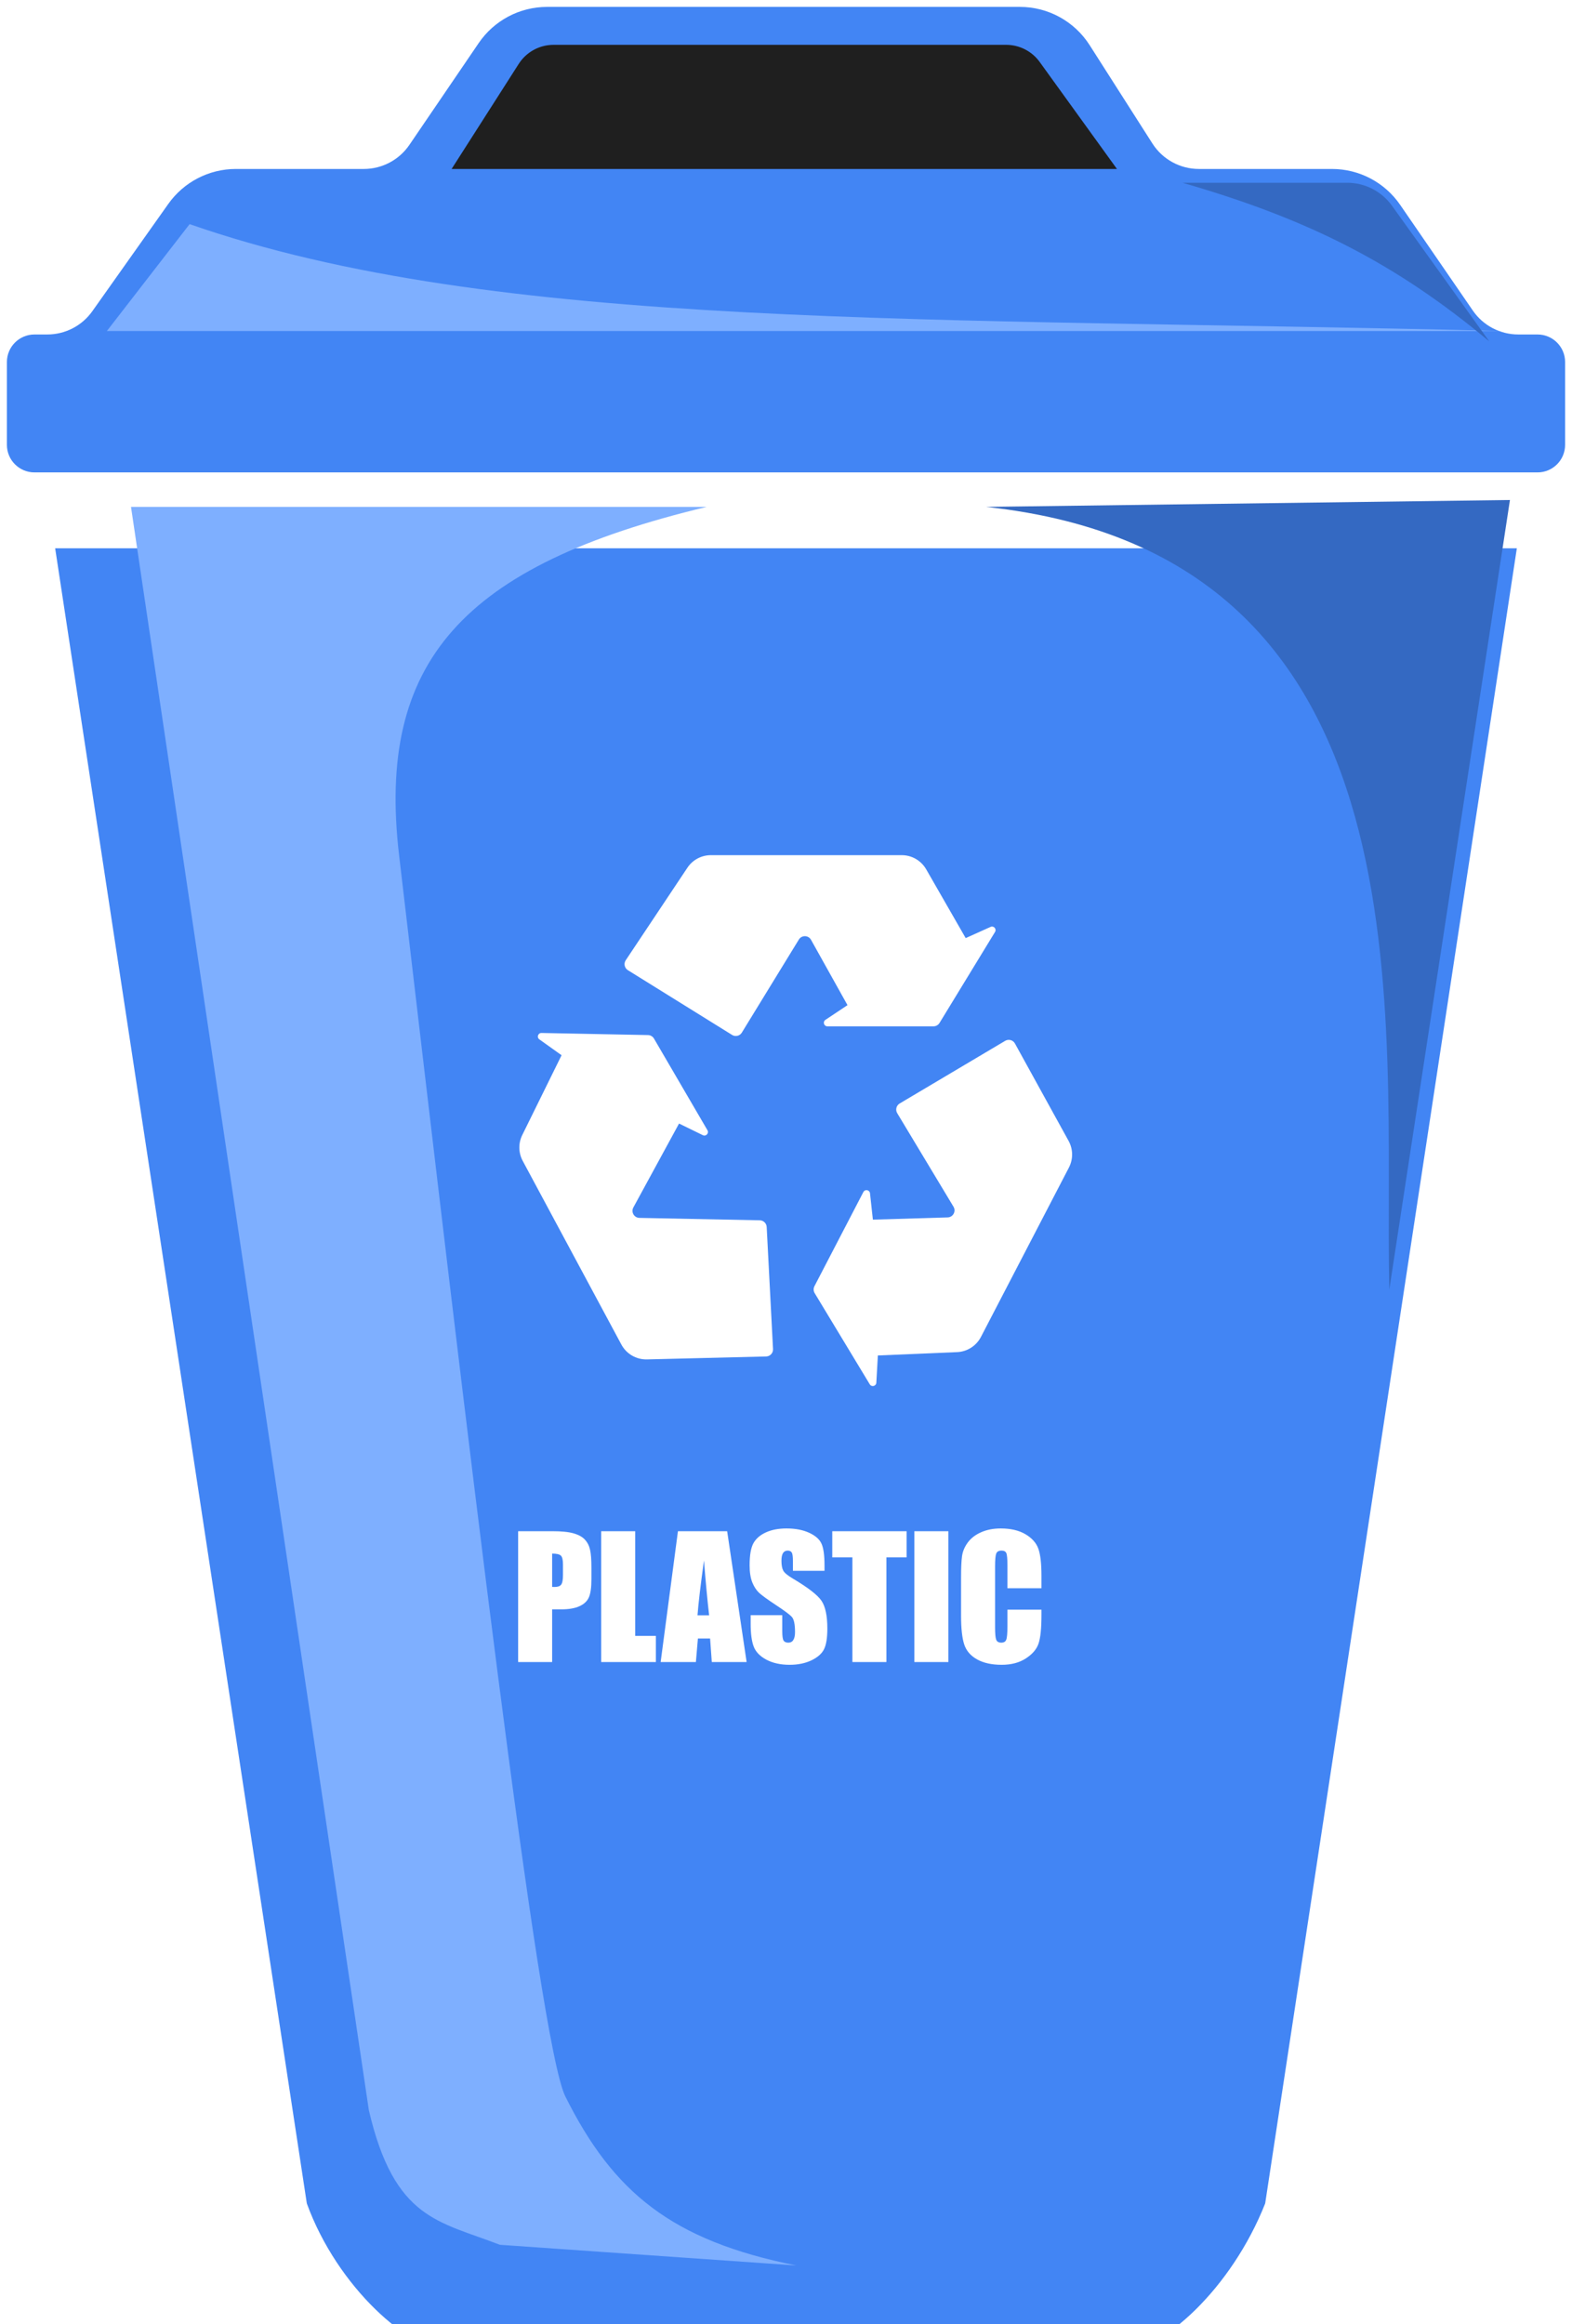 <svg width="228" height="337" viewBox="0 0 228 337" fill="none" xmlns="http://www.w3.org/2000/svg">
<g filter="url(#filter0_dif_194_3866)">
<path d="M8 67.5H220L183.5 307.5C178.616 319.869 168.5 329 162.5 329H65.5C59.5 329 48.923 319.676 44.5 307.5L8 67.5Z" fill="#4285F4"/>
</g>
<g filter="url(#filter1_df_194_3866)">
<path d="M15 69.5H98.5C63 78 50.596 92 53.882 120C63.69 203.576 74.091 292.182 78 300C84.935 313.871 93.389 320.881 111.5 324.5L68.5 321.5C59.646 318.062 53.208 317.865 49.5 302L15 69.5Z" fill="#7EAFFF"/>
</g>
<g filter="url(#filter2_df_194_3866)">
<path d="M143 69.5L219 68.5L201.5 183C200.674 144.251 208.5 76.5 143 69.5Z" fill="#3469C2"/>
</g>
<g filter="url(#filter3_f_194_3866)">
<path d="M1 52.5C1 50.291 2.791 48.5 5 48.5H6.863C9.458 48.5 11.891 47.242 13.391 45.124L24.413 29.564C26.663 26.388 30.313 24.5 34.205 24.5H52.769C55.416 24.5 57.892 23.191 59.381 21.002L69.428 6.247C71.663 2.964 75.376 1 79.347 1H147.923C152.02 1 155.834 3.09 158.038 6.544L167.141 20.804C168.611 23.107 171.153 24.5 173.884 24.5H193.188C197.139 24.5 200.837 26.445 203.076 29.702L213.616 45.032C215.108 47.203 217.574 48.5 220.208 48.5H223C225.209 48.5 227 50.291 227 52.5V64.5C227 66.709 225.209 68.5 223 68.5H5C2.791 68.5 1 66.709 1 64.5V52.5Z" fill="#4285F4"/>
</g>
<g filter="url(#filter4_df_194_3866)">
<path d="M75.231 7.27C76.333 5.544 78.239 4.5 80.287 4.5H145.932C147.859 4.5 149.668 5.425 150.796 6.987L162 22.5H65.5L75.231 7.27Z" fill="#1F1F1F"/>
</g>
<g filter="url(#filter5_df_194_3866)">
<path d="M27.5 28.5C72 44 134.25 41.919 218 44H15.5L27.5 28.5Z" fill="#7EAFFF"/>
</g>
<g filter="url(#filter6_df_194_3866)">
<path d="M171.5 24.5H195.393C197.971 24.5 200.391 25.742 201.894 27.837L216 47.5C202.531 36.26 189.877 29.793 171.5 24.5Z" fill="#3469C2"/>
</g>
<path d="M99.699 125.823C100.458 124.684 101.737 124 103.105 124H130.784C132.25 124 133.604 124.784 134.334 126.055L140.062 136.026L143.671 134.402C144.129 134.195 144.58 134.705 144.318 135.135L136.267 148.328C136.081 148.633 135.75 148.819 135.393 148.819H120.003C119.497 148.819 119.298 148.162 119.72 147.881L122.919 145.748L117.63 136.273C117.249 135.59 116.273 135.57 115.864 136.237L107.593 149.732C107.297 150.216 106.663 150.366 106.181 150.067L91.066 140.677C90.575 140.372 90.434 139.721 90.754 139.24L99.699 125.823Z" fill="white"/>
<path d="M154.988 165.434C155.648 166.633 155.666 168.082 155.035 169.297L142.273 193.858C141.597 195.158 140.277 195.999 138.813 196.06L127.324 196.546L127.101 200.497C127.073 200.999 126.413 201.163 126.152 200.733L118.157 187.506C117.972 187.201 117.96 186.821 118.124 186.505L125.22 172.848C125.454 172.399 126.128 172.525 126.183 173.029L126.601 176.851L137.447 176.527C138.229 176.504 138.697 175.647 138.293 174.976L130.132 161.415C129.839 160.928 129.998 160.297 130.487 160.007L145.787 150.924C146.285 150.629 146.927 150.804 147.206 151.31L154.988 165.434Z" fill="white"/>
<path d="M93.827 197.116C92.284 197.153 90.851 196.32 90.121 194.96L75.814 168.33C75.188 167.165 75.163 165.769 75.748 164.583L81.449 153.01L78.227 150.712C77.817 150.419 78.031 149.774 78.534 149.783L93.987 150.087C94.344 150.094 94.671 150.286 94.851 150.594L102.608 163.886C102.863 164.324 102.396 164.826 101.941 164.604L98.487 162.916L91.861 175.083C91.494 175.757 91.972 176.58 92.739 176.596L110.197 176.945C110.734 176.956 111.171 177.379 111.199 177.915L112.118 195.615C112.148 196.19 111.697 196.677 111.121 196.691L93.827 197.116Z" fill="white"/>
<path d="M75.148 222.027H80.117C81.461 222.027 82.492 222.133 83.211 222.344C83.938 222.555 84.481 222.859 84.84 223.258C85.207 223.656 85.453 224.141 85.578 224.711C85.711 225.273 85.777 226.148 85.777 227.336V228.988C85.777 230.199 85.652 231.082 85.402 231.637C85.152 232.191 84.691 232.617 84.019 232.914C83.356 233.211 82.484 233.359 81.406 233.359H80.082V241H75.148V222.027ZM80.082 225.273V230.102C80.223 230.109 80.344 230.113 80.445 230.113C80.898 230.113 81.211 230.004 81.383 229.785C81.562 229.559 81.652 229.094 81.652 228.391V226.832C81.652 226.184 81.551 225.762 81.348 225.566C81.144 225.371 80.723 225.273 80.082 225.273ZM92.129 222.027V237.203H95.129V241H87.195V222.027H92.129ZM105.465 222.027L108.289 241H103.238L102.992 237.59H101.223L100.93 241H95.82L98.328 222.027H105.465ZM102.852 234.227C102.602 232.078 102.352 229.426 102.102 226.27C101.602 229.895 101.289 232.547 101.164 234.227H102.852ZM119.586 227.77H115.004V226.363C115.004 225.707 114.945 225.289 114.828 225.109C114.711 224.93 114.516 224.84 114.242 224.84C113.945 224.84 113.719 224.961 113.562 225.203C113.414 225.445 113.34 225.812 113.34 226.305C113.34 226.938 113.426 227.414 113.598 227.734C113.762 228.055 114.227 228.441 114.992 228.895C117.188 230.199 118.57 231.27 119.141 232.105C119.711 232.941 119.996 234.289 119.996 236.148C119.996 237.5 119.836 238.496 119.516 239.137C119.203 239.777 118.594 240.316 117.688 240.754C116.781 241.184 115.727 241.398 114.523 241.398C113.203 241.398 112.074 241.148 111.137 240.648C110.207 240.148 109.598 239.512 109.309 238.738C109.02 237.965 108.875 236.867 108.875 235.445V234.203H113.457V236.512C113.457 237.223 113.52 237.68 113.645 237.883C113.777 238.086 114.008 238.188 114.336 238.188C114.664 238.188 114.906 238.059 115.062 237.801C115.227 237.543 115.309 237.16 115.309 236.652C115.309 235.535 115.156 234.805 114.852 234.461C114.539 234.117 113.77 233.543 112.543 232.738C111.316 231.926 110.504 231.336 110.105 230.969C109.707 230.602 109.375 230.094 109.109 229.445C108.852 228.797 108.723 227.969 108.723 226.961C108.723 225.508 108.906 224.445 109.273 223.773C109.648 223.102 110.25 222.578 111.078 222.203C111.906 221.82 112.906 221.629 114.078 221.629C115.359 221.629 116.449 221.836 117.348 222.25C118.254 222.664 118.852 223.188 119.141 223.82C119.438 224.445 119.586 225.512 119.586 227.02V227.77ZM131.492 222.027V225.824H128.562V241H123.629V225.824H120.711V222.027H131.492ZM137.551 222.027V241H132.617V222.027H137.551ZM151.051 230.301H146.117V226.996C146.117 226.035 146.062 225.438 145.953 225.203C145.852 224.961 145.621 224.84 145.262 224.84C144.855 224.84 144.598 224.984 144.488 225.273C144.379 225.562 144.324 226.188 144.324 227.148V235.961C144.324 236.883 144.379 237.484 144.488 237.766C144.598 238.047 144.844 238.188 145.227 238.188C145.594 238.188 145.832 238.047 145.941 237.766C146.059 237.484 146.117 236.824 146.117 235.785V233.406H151.051V234.145C151.051 236.105 150.91 237.496 150.629 238.316C150.355 239.137 149.742 239.855 148.789 240.473C147.844 241.09 146.676 241.398 145.285 241.398C143.84 241.398 142.648 241.137 141.711 240.613C140.773 240.09 140.152 239.367 139.848 238.445C139.543 237.516 139.391 236.121 139.391 234.262V228.719C139.391 227.352 139.438 226.328 139.531 225.648C139.625 224.961 139.902 224.301 140.363 223.668C140.832 223.035 141.477 222.539 142.297 222.18C143.125 221.812 144.074 221.629 145.145 221.629C146.598 221.629 147.797 221.91 148.742 222.473C149.688 223.035 150.309 223.738 150.605 224.582C150.902 225.418 151.051 226.723 151.051 228.496V230.301Z" fill="white"/>
<defs>
<filter id="filter0_dif_194_3866" x="4" y="66.5" width="220" height="270.5" filterUnits="userSpaceOnUse" color-interpolation-filters="sRGB">
<feFlood flood-opacity="0" result="BackgroundImageFix"/>
<feColorMatrix in="SourceAlpha" type="matrix" values="0 0 0 0 0 0 0 0 0 0 0 0 0 0 0 0 0 0 127 0" result="hardAlpha"/>
<feOffset dy="4"/>
<feGaussianBlur stdDeviation="2"/>
<feComposite in2="hardAlpha" operator="out"/>
<feColorMatrix type="matrix" values="0 0 0 0 0 0 0 0 0 0 0 0 0 0 0 0 0 0 0.25 0"/>
<feBlend mode="normal" in2="BackgroundImageFix" result="effect1_dropShadow_194_3866"/>
<feBlend mode="normal" in="SourceGraphic" in2="effect1_dropShadow_194_3866" result="shape"/>
<feColorMatrix in="SourceAlpha" type="matrix" values="0 0 0 0 0 0 0 0 0 0 0 0 0 0 0 0 0 0 127 0" result="hardAlpha"/>
<feOffset dy="8"/>
<feGaussianBlur stdDeviation="6"/>
<feComposite in2="hardAlpha" operator="arithmetic" k2="-1" k3="1"/>
<feColorMatrix type="matrix" values="0 0 0 0 0 0 0 0 0 0 0 0 0 0 0 0 0 0 0.25 0"/>
<feBlend mode="normal" in2="shape" result="effect2_innerShadow_194_3866"/>
<feGaussianBlur stdDeviation="0.5" result="effect3_foregroundBlur_194_3866"/>
</filter>
<filter id="filter1_df_194_3866" x="11" y="65.5" width="112.5" height="271" filterUnits="userSpaceOnUse" color-interpolation-filters="sRGB">
<feFlood flood-opacity="0" result="BackgroundImageFix"/>
<feColorMatrix in="SourceAlpha" type="matrix" values="0 0 0 0 0 0 0 0 0 0 0 0 0 0 0 0 0 0 127 0" result="hardAlpha"/>
<feOffset dx="4" dy="4"/>
<feGaussianBlur stdDeviation="4"/>
<feComposite in2="hardAlpha" operator="out"/>
<feColorMatrix type="matrix" values="0 0 0 0 0 0 0 0 0 0 0 0 0 0 0 0 0 0 0.15 0"/>
<feBlend mode="normal" in2="BackgroundImageFix" result="effect1_dropShadow_194_3866"/>
<feBlend mode="normal" in="SourceGraphic" in2="effect1_dropShadow_194_3866" result="shape"/>
<feGaussianBlur stdDeviation="2" result="effect2_foregroundBlur_194_3866"/>
</filter>
<filter id="filter2_df_194_3866" x="135" y="64.5" width="92" height="130.5" filterUnits="userSpaceOnUse" color-interpolation-filters="sRGB">
<feFlood flood-opacity="0" result="BackgroundImageFix"/>
<feColorMatrix in="SourceAlpha" type="matrix" values="0 0 0 0 0 0 0 0 0 0 0 0 0 0 0 0 0 0 127 0" result="hardAlpha"/>
<feOffset dy="4"/>
<feGaussianBlur stdDeviation="4"/>
<feComposite in2="hardAlpha" operator="out"/>
<feColorMatrix type="matrix" values="0 0 0 0 0 0 0 0 0 0 0 0 0 0 0 0 0 0 0.25 0"/>
<feBlend mode="normal" in2="BackgroundImageFix" result="effect1_dropShadow_194_3866"/>
<feBlend mode="normal" in="SourceGraphic" in2="effect1_dropShadow_194_3866" result="shape"/>
<feGaussianBlur stdDeviation="2" result="effect2_foregroundBlur_194_3866"/>
</filter>
<filter id="filter3_f_194_3866" x="0" y="0" width="228" height="69.5" filterUnits="userSpaceOnUse" color-interpolation-filters="sRGB">
<feFlood flood-opacity="0" result="BackgroundImageFix"/>
<feBlend mode="normal" in="SourceGraphic" in2="BackgroundImageFix" result="shape"/>
<feGaussianBlur stdDeviation="0.5" result="effect1_foregroundBlur_194_3866"/>
</filter>
<filter id="filter4_df_194_3866" x="61.5" y="2.5" width="104.5" height="26" filterUnits="userSpaceOnUse" color-interpolation-filters="sRGB">
<feFlood flood-opacity="0" result="BackgroundImageFix"/>
<feColorMatrix in="SourceAlpha" type="matrix" values="0 0 0 0 0 0 0 0 0 0 0 0 0 0 0 0 0 0 127 0" result="hardAlpha"/>
<feOffset dy="2"/>
<feGaussianBlur stdDeviation="2"/>
<feComposite in2="hardAlpha" operator="out"/>
<feColorMatrix type="matrix" values="0 0 0 0 0 0 0 0 0 0 0 0 0 0 0 0 0 0 0.4 0"/>
<feBlend mode="normal" in2="BackgroundImageFix" result="effect1_dropShadow_194_3866"/>
<feBlend mode="normal" in="SourceGraphic" in2="effect1_dropShadow_194_3866" result="shape"/>
<feGaussianBlur stdDeviation="1" result="effect2_foregroundBlur_194_3866"/>
</filter>
<filter id="filter5_df_194_3866" x="7.5" y="24.5" width="218.5" height="31.5" filterUnits="userSpaceOnUse" color-interpolation-filters="sRGB">
<feFlood flood-opacity="0" result="BackgroundImageFix"/>
<feColorMatrix in="SourceAlpha" type="matrix" values="0 0 0 0 0 0 0 0 0 0 0 0 0 0 0 0 0 0 127 0" result="hardAlpha"/>
<feOffset dy="4"/>
<feGaussianBlur stdDeviation="4"/>
<feComposite in2="hardAlpha" operator="out"/>
<feColorMatrix type="matrix" values="0 0 0 0 0 0 0 0 0 0 0 0 0 0 0 0 0 0 0.25 0"/>
<feBlend mode="normal" in2="BackgroundImageFix" result="effect1_dropShadow_194_3866"/>
<feBlend mode="normal" in="SourceGraphic" in2="effect1_dropShadow_194_3866" result="shape"/>
<feGaussianBlur stdDeviation="2" result="effect2_foregroundBlur_194_3866"/>
</filter>
<filter id="filter6_df_194_3866" x="167.5" y="22.5" width="52.5" height="31" filterUnits="userSpaceOnUse" color-interpolation-filters="sRGB">
<feFlood flood-opacity="0" result="BackgroundImageFix"/>
<feColorMatrix in="SourceAlpha" type="matrix" values="0 0 0 0 0 0 0 0 0 0 0 0 0 0 0 0 0 0 127 0" result="hardAlpha"/>
<feOffset dy="2"/>
<feGaussianBlur stdDeviation="2"/>
<feComposite in2="hardAlpha" operator="out"/>
<feColorMatrix type="matrix" values="0 0 0 0 0 0 0 0 0 0 0 0 0 0 0 0 0 0 0.3 0"/>
<feBlend mode="normal" in2="BackgroundImageFix" result="effect1_dropShadow_194_3866"/>
<feBlend mode="normal" in="SourceGraphic" in2="effect1_dropShadow_194_3866" result="shape"/>
<feGaussianBlur stdDeviation="0.5" result="effect2_foregroundBlur_194_3866"/>
</filter>
</defs>
</svg>
